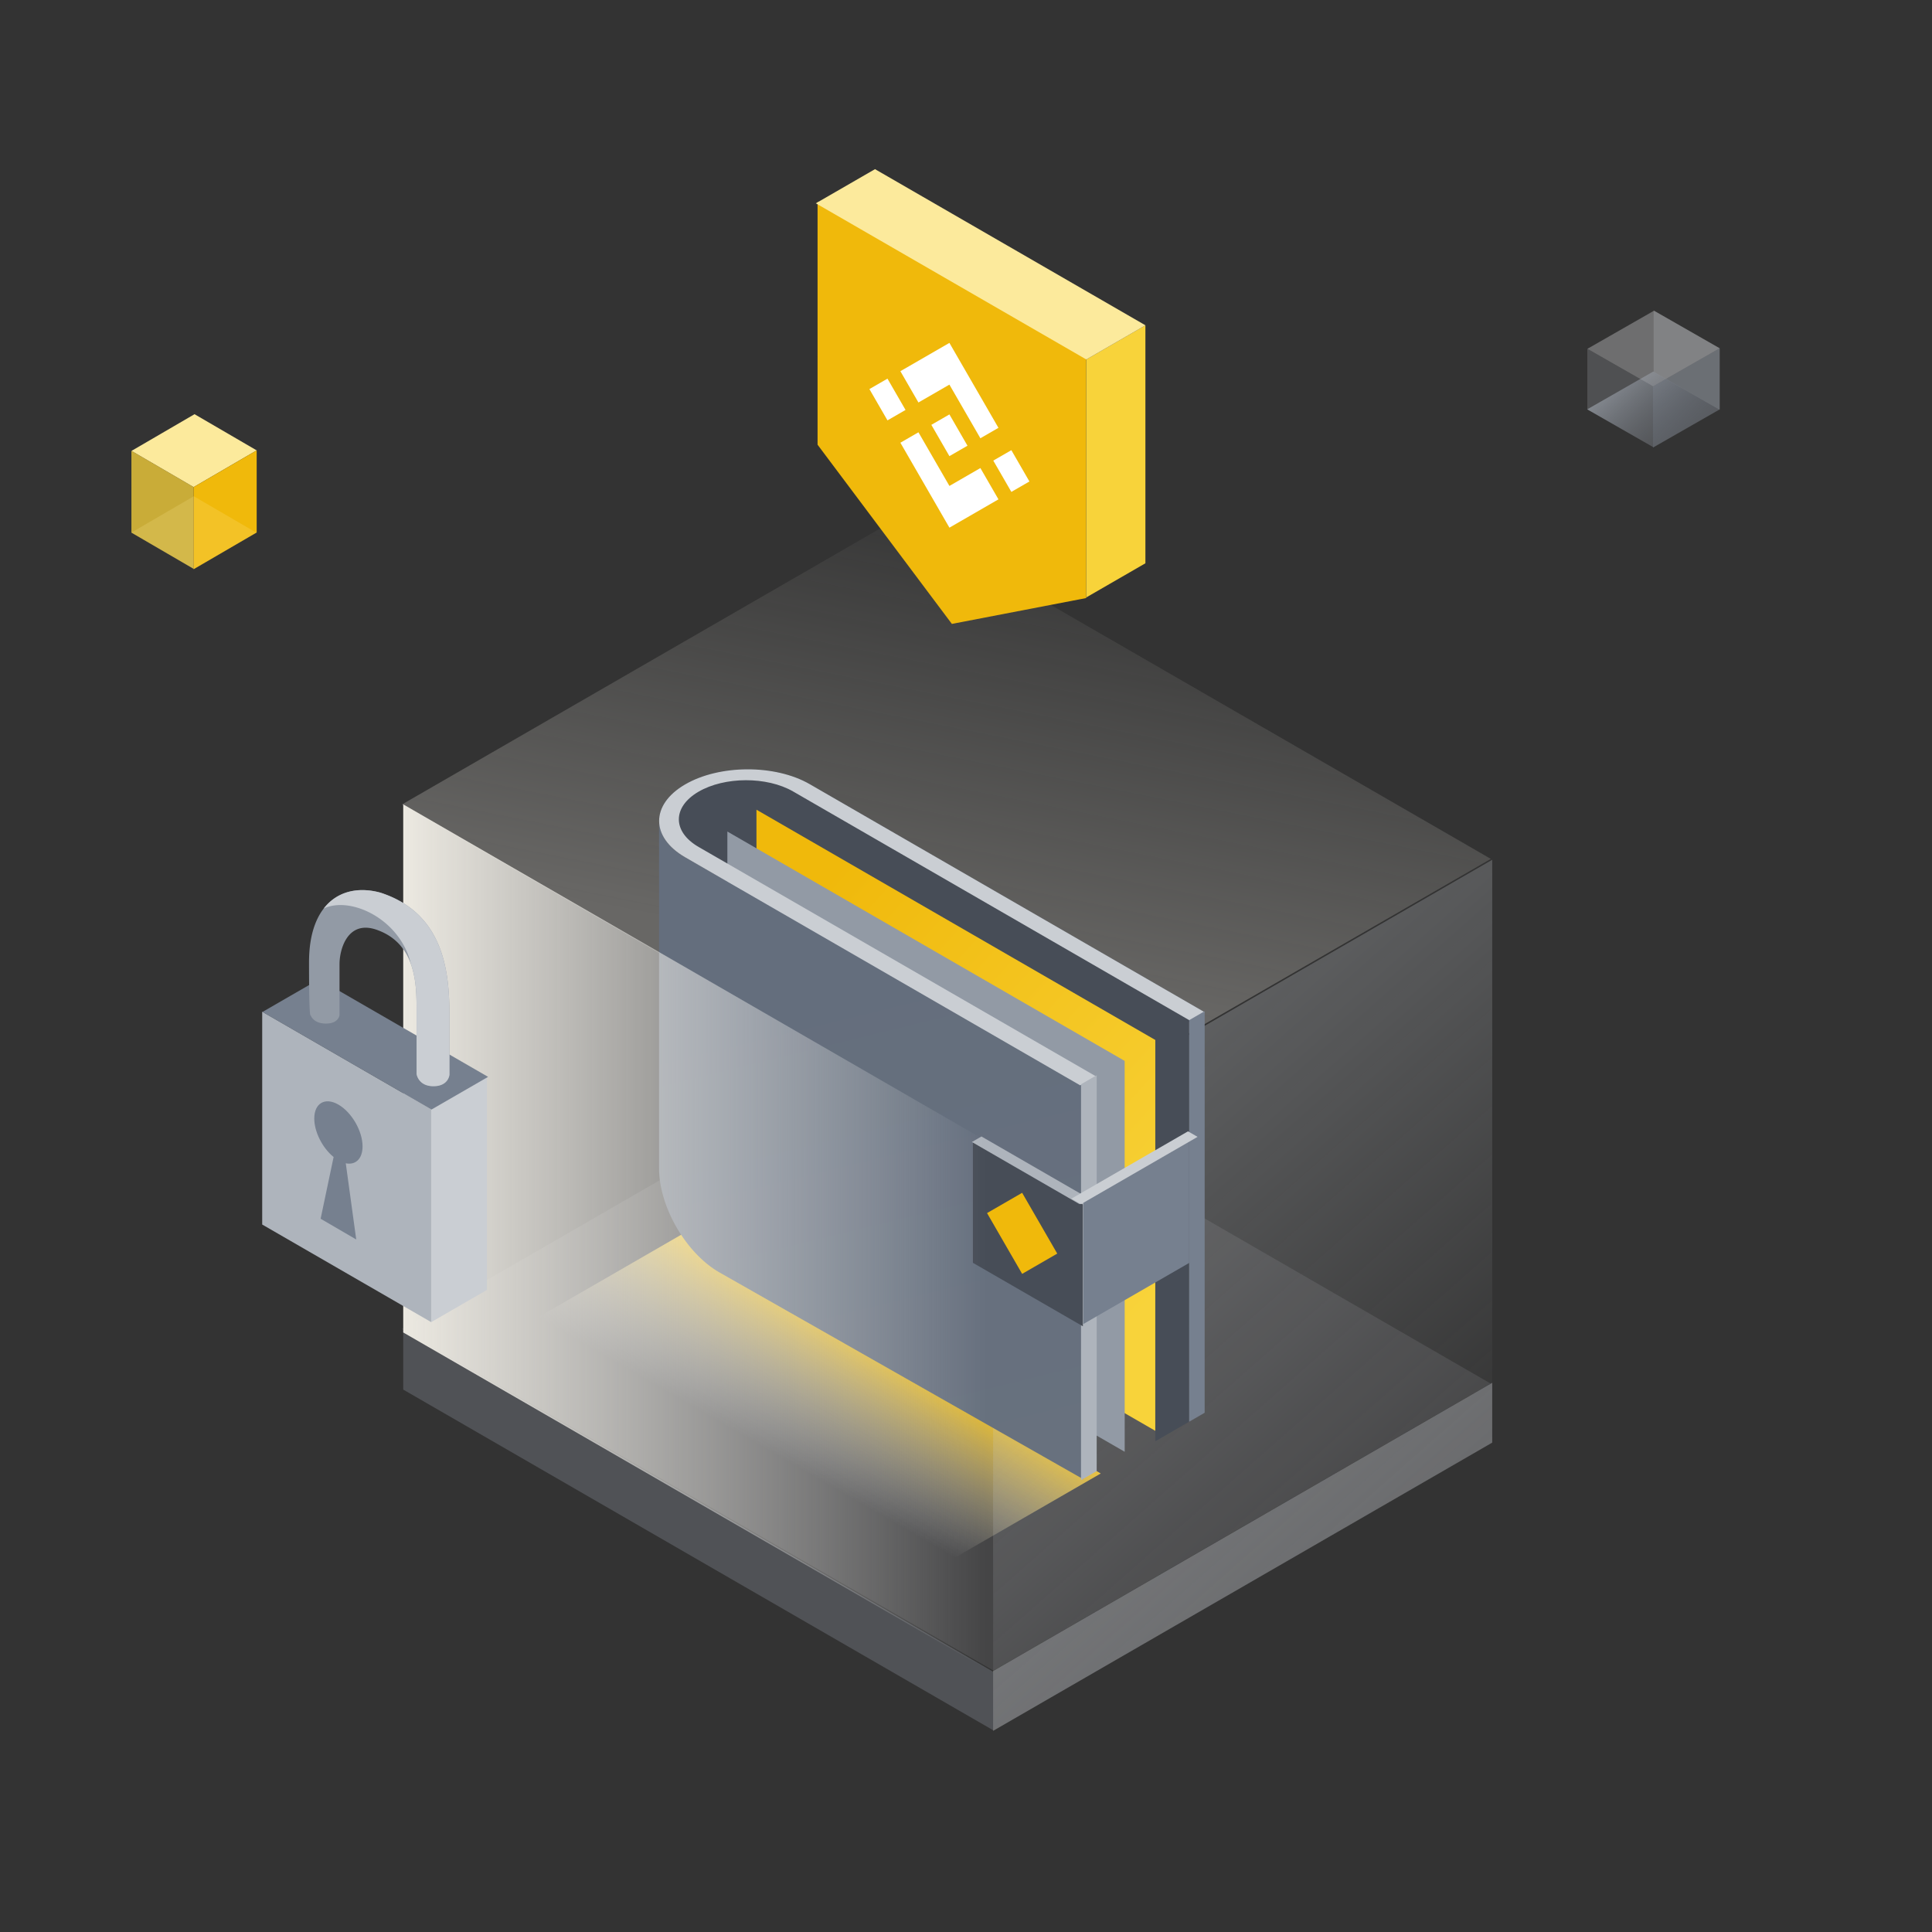 <svg width="280" height="280" fill="none" xmlns="http://www.w3.org/2000/svg"><rect width="100%" height="100%" fill="#333333" stroke="none"/><path fill="#929AA5" d="M143.928 242.275v8.479L58.44 201.389v-8.479z" opacity=".31"/><path transform="scale(1.225 .707) rotate(45 -264.63 224.084)" fill="url(#paint0_linear_3647_92483)" d="M0 0h69.706v24.406H0z"/><path fill="#CACED3" d="M143.928 242.177v8.67l72.336-41.77v-8.67z" opacity=".36"/><path transform="matrix(0 1 .866 -.5 143.928 166.369)" fill="url(#paint1_linear_3647_92483)" d="M0 0h84.478v83.53H0z" opacity=".42"/><path fill="#CACED3" fill-opacity=".12" d="M130.303 151.022l85.724 49.489-72.058 41.599-85.724-49.489z"/><path transform="scale(1.225 .707) rotate(45 -74.847 181.46)" fill="url(#paint2_linear_3647_92483)" d="M0 0h98.984v83.204H0z"/><path d="M156.552 157.298l-57.261-33.06c-5.008-2.891-5.023-7.605-.035-10.53 4.988-2.925 13.091-2.952 18.099-.061l57.261 33.06-18.064 10.591z" fill="#474D57"/><path d="M109.636 163.904c0 5.573 3.913 12.351 8.74 15.137l49.777 28.739-.004-56.647-58.517-33.785.004 46.556z" fill="url(#paint3_linear_3647_92483)"/><path d="M105.418 167.067c0 5.574 3.914 12.351 8.74 15.138l48.841 28.198-.005-56.648-57.58-33.244.004 46.556z" fill="#929AA5"/><path fill-rule="evenodd" clip-rule="evenodd" d="M95.588 119.409l-.072-.041.003 49.977c0 5.574 3.93 12.325 8.775 15.079l52.721 29.964-.004-57.452a13.476 13.476 0 01-1.467-.716l-56.241-31.962c-2.366-1.345-3.604-3.088-3.715-4.849z" fill="url(#paint4_linear_3647_92483)"/><path fill-rule="evenodd" clip-rule="evenodd" d="M99.291 124.238l57.261 33.06 2.254-1.322-57.564-33.234c-3.8-2.194-3.812-5.771-.027-7.99 3.784-2.219 9.932-2.239 13.732-.046l57.564 33.235 2.105-1.234-57.261-33.06c-5.008-2.891-13.111-2.864-18.099.06-4.988 2.925-4.972 7.64.035 10.531z" fill="#CACED3"/><path d="M174.588 204.749l-2.272 1.312.005-58.2 2.272-1.312-.005 58.2z" fill="#76808F"/><path d="M167.431 208.881l4.885-2.821.004-58.2-4.885 2.821-.004 58.2z" fill="#474D57"/><path d="M158.941 213.202l-2.272 1.312.004-57.368 2.272-1.312-.004 57.368z" fill="#AEB4BC"/><path d="M172.351 183.029l-15.338 8.856.001-17.668 15.338-8.855-.001 17.667z" fill="#76808F"/><path d="M141 183.015l15.938 9.202-.001-17.655-15.939-9.202.002 17.655z" fill="#474D57"/><path d="M156.458 174.516l-15.605-9.01 1.387-.8 15.605 9.009-1.387.801z" fill="#AEB4BC"/><path d="M156.668 174.516l16.894-9.754-1.387-.8-16.894 9.753 1.387.801z" fill="#CACED3"/><path d="M153.224 181.682l-5.087-8.811-5.087 2.937 5.087 8.811 5.087-2.937z" fill="#F0B90B"/><path transform="matrix(0 1 -.866 -.5 142.832 165.3)" fill="url(#paint5_linear_3647_92483)" d="M0 0h76.536v97.452H0z"/><path fill="#AEB4BC" d="M62.492 160.763v30.849L38 177.469V146.62z"/><path d="M46.467 176.629l1.882-8.945c-1.598-1.295-2.801-3.621-2.802-5.577 0-2.231 1.567-3.134 3.498-2.019 1.933 1.116 3.5 3.828 3.5 6.059 0 1.802-1.023 2.737-2.433 2.445l1.515 11.042-5.16-3.005z" fill="#76808F"/><path fill="#CACED3" d="M62.492 160.763v30.849l8.08-4.666v-30.849z"/><path fill="#76808F" d="M62.534 160.803L38.038 146.66l8.204-4.736 24.497 14.143z"/><path d="M65.143 147.635v8.111s-.093 1.318-1.655 1.616c-.2.039-.422.06-.672.06-2.211 0-2.443-1.771-2.443-1.771v-9.32c0-3.404 0-9.427-5.586-11.507 0 0-.003-.003-.012-.006-4.35-1.654-5.57 2.708-5.57 4.91v7.391s-.096 1.021-1.524 1.2a3.506 3.506 0 01-.452.026c-1.863 0-2.211-1.226-2.211-1.226s-.232 1.049-.232-7.662c0-8.71 4.97-11.566 10.355-10.084.22.071.435.145.643.223 9.064 3.333 9.359 12.37 9.359 18.039z" fill="#929AA5"/><path d="M59.563 139.751c.81 2.282.81 4.793.81 6.58v9.32s.232 1.771 2.443 1.771c.25 0 .473-.021.672-.06 1.563-.298 1.655-1.616 1.655-1.616v-8.111c0-5.669-.295-14.706-9.359-18.039a14.677 14.677 0 00-.643-.223c-3.21-.884-6.272-.226-8.222 2.294 3.94-1.855 11.144 1.587 12.645 8.084z" fill="#CACED3"/><path opacity=".33" fill="#E6E8EA" d="M239.712 45.03l9.512 5.442-9.648 5.52-9.512-5.442z"/><path opacity=".23" fill="#AEB4BC" d="M239.567 55.99v8.794l-9.518-5.447v-8.795z"/><path opacity=".21" fill="#CACED3" d="M249.226 50.477v8.917l-9.567-5.476v-8.916z"/><path opacity=".4" fill="#929AA5" d="M239.567 55.996v8.868l9.658-5.527v-8.868z"/><path transform="matrix(.868 .497 -.868 .497 239.596 53.85)" fill="url(#paint6_linear_3647_92483)" d="M0 0h11.042v11.015H0z" opacity=".62"/><path fill="#FCEA9C" d="M28.194 60.028l9.004 5.243-9.133 5.319-9.005-5.244z"/><path opacity=".76" fill="#F8D33A" d="M28.057 70.588v11.85l-9.011-5.249V65.34z"/><path fill="#F0B90B" d="M28.057 70.594v11.9L37.2 77.17v-11.9z"/><path opacity=".19" fill="#FCEA9C" d="M28.085 71.92l9.072 5.282-9.051 5.27-9.072-5.282z"/><path d="M137.953 90.421l19.464-3.746V51.713l-38.929-22.476V64.45l19.465 25.972z" fill="#F0B90B"/><g clip-path="url(#clip0_3647_92483)" fill="#fff"><path d="M126.001 56.389l2.619 4.535 2.618-1.512-2.619-4.535-2.618 1.512zm4.489 7.774l7.107 12.31 7.106-4.104-2.618-4.535-4.488 2.592-4.489-7.775-2.618 1.512z"/><path d="M134.978 61.572l2.618 4.535 2.618-1.512-2.618-4.535-2.618 1.512z"/><path d="M133.107 58.332l-2.618-4.535 7.106-4.102 7.107 12.309-2.618 1.511-4.489-7.774-4.488 2.591zm10.848 8.422l2.618 4.535 2.618-1.511-2.618-4.535-2.618 1.511z"/></g><path fill="#F8D33A" d="M166 47.147l-8.575 4.951v34.488L166 81.635z"/><path fill="#FCEA9C" d="M126.812 24.515l-8.575 4.95 39.199 22.632 8.574-4.95z"/><defs><linearGradient id="paint0_linear_3647_92483" x1="34.853" y1="0" x2="34.853" y2="24.406" gradientUnits="userSpaceOnUse"><stop stop-color="#929AA5"/><stop offset="0" stop-color="#F2BF15"/><stop offset="1" stop-color="#D3D6DB" stop-opacity="0"/></linearGradient><linearGradient id="paint1_linear_3647_92483" x1="-24.666" y1="-59.483" x2="116.397" y2="-22.294" gradientUnits="userSpaceOnUse"><stop stop-color="#CACED3"/><stop offset="1" stop-color="#CACED3" stop-opacity="0"/></linearGradient><linearGradient id="paint2_linear_3647_92483" x1="20.899" y1="-21.475" x2="63.157" y2="65.402" gradientUnits="userSpaceOnUse"><stop stop-color="#D3D1CA" stop-opacity="0"/><stop offset="1" stop-color="#D3D0CA" stop-opacity=".33"/></linearGradient><linearGradient id="paint3_linear_3647_92483" x1="122.891" y1="124.164" x2="179.434" y2="174.8" gradientUnits="userSpaceOnUse"><stop stop-color="#F0B90B"/><stop offset="1" stop-color="#F8D33A"/></linearGradient><linearGradient id="paint4_linear_3647_92483" x1="180.483" y1="400.09" x2="116.167" y2="138.609" gradientUnits="userSpaceOnUse"><stop stop-color="#717882"/><stop offset="1" stop-color="#646E7D"/></linearGradient><linearGradient id="paint5_linear_3647_92483" x1="38.268" y1="0" x2="38.268" y2="97.452" gradientUnits="userSpaceOnUse"><stop stop-color="#fff" stop-opacity="0"/><stop offset="1" stop-color="#ECE9E1"/></linearGradient><linearGradient id="paint6_linear_3647_92483" x1="-6.992" y1="-1.918" x2="9.661" y2="-5.836" gradientUnits="userSpaceOnUse"><stop stop-color="#CFD7E2"/><stop offset="1" stop-color="#76808F" stop-opacity="0"/></linearGradient><clipPath id="clip0_3647_92483"><path fill="#fff" transform="matrix(.866 .5 -0 -1 126.002 69.778)" d="M0 0h26.777v26.776H0z"/></clipPath></defs></svg>